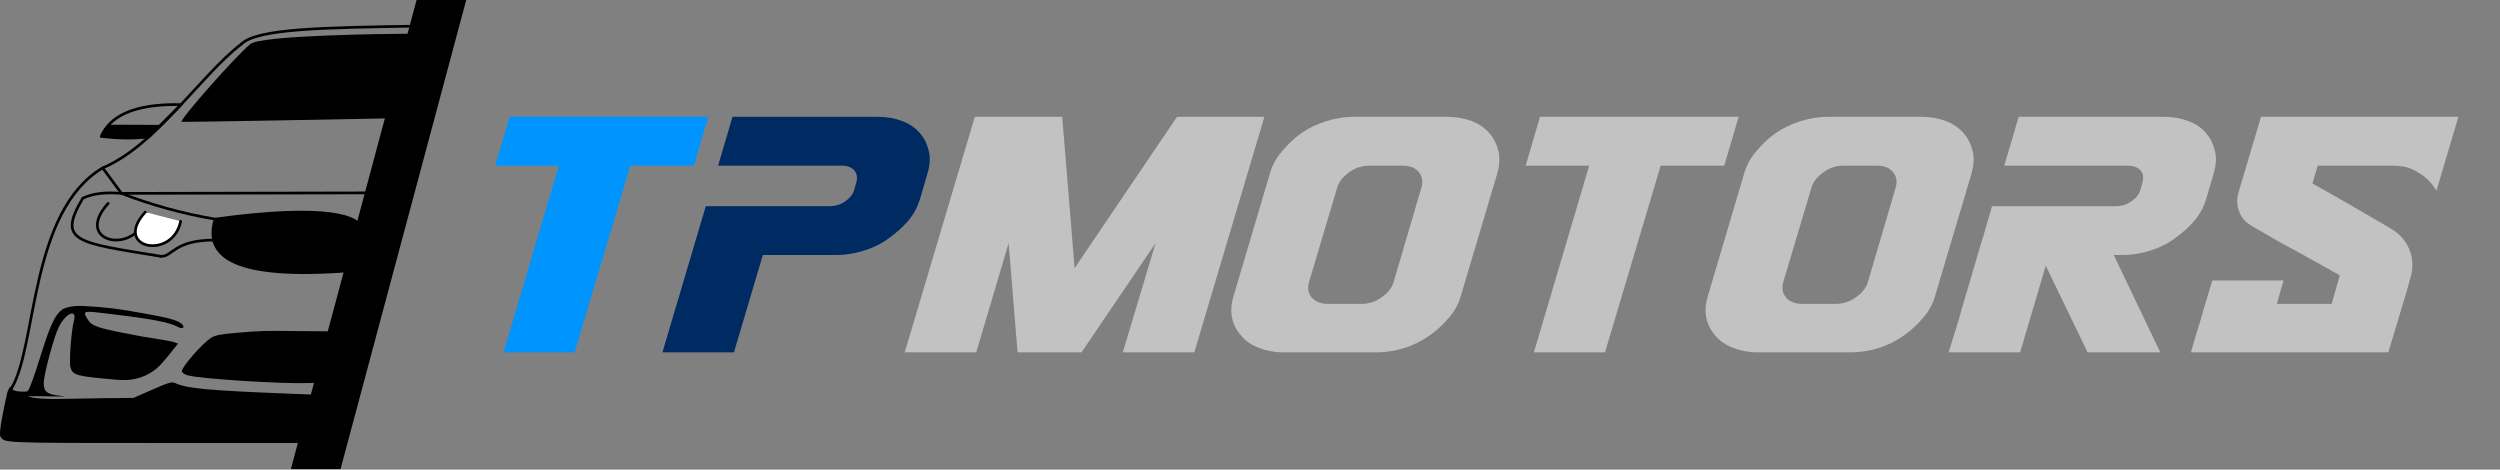 <?xml version="1.0" encoding="UTF-8" standalone="no"?><!DOCTYPE svg PUBLIC "-//W3C//DTD SVG 1.1//EN" "http://www.w3.org/Graphics/SVG/1.1/DTD/svg11.dtd"><svg width="100%" height="100%" viewBox="0 0 2896 544" version="1.1" xmlns="http://www.w3.org/2000/svg" xmlns:xlink="http://www.w3.org/1999/xlink" xml:space="preserve" xmlns:serif="http://www.serif.com/" style="fill-rule:evenodd;clip-rule:evenodd;stroke-linecap:round;stroke-linejoin:round;stroke-miterlimit:1.5;"><rect x="0" y="0" width="2896" height="544" fill="#808080" stroke="none"/><g><g><path d="M245.632,278.103c56.064,-8.752 54.32,-16.804 3.535,-24.261c-37.79,-6.397 -73.883,-16.433 -108.414,-29.821c-17.966,-1.587 -33.127,-0.002 -44.783,5.55" style="fill:none;stroke:#000;stroke-width:3.12px;"/><path d="M140.753,224.021l-21.71,-29.347" style="fill:none;stroke:#000;stroke-width:3.12px;"/><path d="M140.753,224.021l290.539,-0.583" style="fill:none;stroke:#000;stroke-width:3.12px;"/><path d="M95.97,229.571c-29.89,50.348 -8.09,51.316 90.034,67.281" style="fill:none;stroke:#000;stroke-width:3.12px;"/><path d="M186.004,296.852c13.633,1.249 14.749,-18.533 61.324,-18.749" style="fill:none;stroke:#000;stroke-width:3.12px;"/><path d="M405.986,313.556c-66.823,5.177 -109.372,1.329 -133.538,-9.353c-24.167,-10.683 -29.95,-28.2 -23.242,-50.361l156.78,59.714Zm-156.78,-59.714c126.61,-17.444 170.134,-4.173 170.292,13.612l-13.494,46.035l-156.798,-59.647Z" style="stroke:#000;stroke-width:3.12px;"/><path d="M481.897,38.93c0.151,1.416 -26.277,98.065 -26.277,98.065c0,-0 -245.028,4.779 -245.369,4.071c-1.944,-2.655 60.805,-74.03 79.589,-89.961c12.128,-10.286 152.442,-11.864 192.057,-12.175Z" style="fill-rule:nonzero;"/><path d="M488.458,30.185c-114.996,1.709 -190.844,2.93 -208.963,20.92" style="fill:none;stroke:#000;stroke-width:3.12px;"/><path d="M279.495,51.105c-47.458,36.348 -98.894,117.576 -160.669,143.45c-85.047,50.76 -75.868,208.053 -105.882,255.869" style="fill:none;stroke:#000;stroke-width:3.12px;"/><path d="M8.297,455.547c0.707,-3.204 2.104,-5.708 3.797,-7.912c2.007,6.326 10.218,5.861 15.267,6.036c5.086,0.177 5.358,-0.177 8.934,-9.558c2.131,-5.311 7.367,-20.888 11.55,-34.518c10.7,-33.986 15.894,-44.784 24.328,-51.157c5.747,-3.125 14.19,-4.564 26.003,-3.894c25.464,1.416 38.667,3.009 68.528,8.497c31.761,5.664 40.785,8.319 44.897,13.453c2.51,3.186 -0.395,4.779 -4.606,2.655c-10.471,-5.842 -28.994,-9.382 -80.261,-15.577c-31.35,-3.895 -31.35,-3.895 -24.991,6.726c4.346,6.904 10.279,9.205 41.189,15.4c19.667,3.895 27.124,5.134 41.424,7.258c7.987,1.239 16.057,2.832 18.121,3.717l3.692,1.416l-9.598,12.037c-11.359,13.984 -15.364,17.701 -23.772,22.658c-10.464,6.018 -22.988,8.496 -37.831,7.08c-46.88,-4.071 -50.537,-4.956 -53.334,-14.338c-1.798,-5.841 0.845,-42.129 4.023,-53.989c3.889,-14.515 -9.441,-9.027 -17.522,7.258c-5.738,11.506 -17.169,54.166 -17.489,64.61c-0.191,10.62 4.136,13.63 20.349,15.223c8.13,0.708 2.418,0.885 -15.012,0.531c-24.816,-0.531 -26.988,-0.354 -18.08,1.416c5.556,1.062 18.466,1.77 28.78,1.593c10.314,-0.177 34.306,-0.531 53.341,-0.885l34.612,-0.354l21.856,-9.559c20.427,-8.85 22.339,-9.382 26.774,-7.434c13.563,6.195 39.321,8.496 134.974,12.214l31.531,1.239l-6.916,27.791l-6.963,27.968l-172.765,-0c-182.677,-0 -178.299,0.177 -182.714,-7.789c-2.012,-3.524 3.769,-31.783 7.884,-49.812Z" style="fill-rule:nonzero;"/><path d="M350.075,383.574l42.035,0.354l-2.337,9.382c-2.005,8.142 -1.724,9.736 -7.921,29.561l-6.517,20.357l-18.728,0.531c-31.085,1.062 -123.998,-4.957 -138.708,-8.851c-3.787,-1.062 -6.982,-3.009 -7.264,-4.602c-0.442,-4.957 24.093,-33.102 34.427,-39.297c4.251,-2.655 10.956,-3.895 27.267,-5.311c31.511,-2.655 32.219,-2.655 77.746,-2.124Z" style="fill-rule:nonzero;"/><path d="M209.83,121.181c-57.479,-1.237 -83.054,14.886 -92.592,36.866c19.06,2.188 33.973,2.502 54.878,0.758l37.714,-37.624Z" style="fill:none;stroke:#000;stroke-width:3.13px;"/><path d="M171.186,159.928l16.003,-15.247l-62.207,-0.224l-7.632,13.171c17.512,1.79 35.575,2.278 53.836,2.3Z"/><path d="M169.944,247.266c-9.872,49.49 -86.851,34.851 -44.679,-11.646" style="fill:none;stroke:#000;stroke-width:3.12px;"/><path d="M209.221,256.339c-9.048,45.358 -79.6,31.941 -40.948,-10.673" style="fill:#fff;stroke:#000;stroke-width:3.12px;"/></g><g transform="matrix(28.758,0,5.071,28.758,-2498.82,-4384.88)"><g transform="matrix(16,0,0,16,76.346,166.668)"><path d="M0.71,-0.593l-0.058,0.123l-0.16,-0l-0.223,0.47l-0.179,-0l0.222,-0.47l-0.16,-0l0.058,-0.123l0.5,0Z" style="fill:#0094ff;fill-rule:nonzero;"/></g><g transform="matrix(16,0,0,16,85.146,166.668)"><path d="M0.657,-0.387c-0.009,0.019 -0.022,0.038 -0.039,0.055c-0.018,0.017 -0.037,0.032 -0.058,0.045c-0.021,0.014 -0.044,0.024 -0.068,0.031c-0.024,0.007 -0.047,0.011 -0.07,0.011l-0.186,0l-0.116,0.245l-0.18,-0l0.174,-0.368l0.313,0c0.013,-0 0.027,-0.004 0.04,-0.012c0.013,-0.008 0.023,-0.018 0.028,-0.029l0.009,-0.02c0.005,-0.011 0.005,-0.021 -0,-0.029c-0.006,-0.008 -0.016,-0.012 -0.029,-0.012l-0.312,0l0.058,-0.123l0.366,0c0.023,0 0.043,0.004 0.06,0.011c0.017,0.007 0.03,0.017 0.039,0.031c0.009,0.013 0.013,0.028 0.014,0.045c0.001,0.017 -0.004,0.036 -0.013,0.055l-0.03,0.064Z" style="fill:#002a62;fill-rule:nonzero;"/></g><g transform="matrix(16,0,0,16,94.906,166.668)"><path d="M0.73,-0.593l0.22,0l-0.281,0.593l-0.18,-0l0.131,-0.275l-0.235,0.275l-0.161,-0l0.026,-0.275l-0.13,0.275l-0.18,-0l0.281,-0.593l0.22,0l-0.036,0.381l0.325,-0.381Z" style="fill:#c2c2c2;fill-rule:nonzero;"/></g><g transform="matrix(16,0,0,16,107.546,166.668)"><path d="M0.62,-0.593c0.023,0 0.043,0.004 0.061,0.011c0.016,0.007 0.029,0.017 0.038,0.03c0.009,0.013 0.014,0.029 0.015,0.046c0.001,0.017 -0.004,0.036 -0.013,0.056l-0.146,0.308c-0.009,0.02 -0.022,0.038 -0.04,0.055c-0.017,0.017 -0.036,0.032 -0.057,0.045c-0.021,0.013 -0.044,0.024 -0.068,0.031c-0.024,0.007 -0.048,0.011 -0.071,0.011l-0.236,-0c-0.022,-0 -0.042,-0.004 -0.059,-0.011c-0.017,-0.007 -0.03,-0.017 -0.039,-0.03c-0.02,-0.028 -0.021,-0.062 -0.002,-0.101l0.146,-0.309c0.009,-0.019 0.022,-0.038 0.04,-0.055c0.017,-0.017 0.036,-0.033 0.057,-0.046c0.021,-0.013 0.044,-0.023 0.068,-0.03c0.023,-0.007 0.047,-0.011 0.07,-0.011l0.236,0Zm-0.299,0.471c0.018,-0 0.036,-0.005 0.053,-0.016c0.018,-0.011 0.031,-0.024 0.038,-0.039l0.112,-0.238c0.007,-0.015 0.007,-0.028 0,-0.039c-0.007,-0.011 -0.02,-0.016 -0.038,-0.016l-0.083,-0c-0.018,-0 -0.036,0.005 -0.053,0.016c-0.018,0.011 -0.031,0.024 -0.038,0.039l-0.113,0.238c-0.007,0.015 -0.007,0.028 0,0.039c0.008,0.011 0.021,0.016 0.039,0.016l0.083,-0Z" style="fill:#c2c2c2;fill-rule:nonzero;"/></g><g transform="matrix(16,0,0,16,117.85,166.668)"><path d="M0.71,-0.593l-0.058,0.123l-0.16,-0l-0.223,0.47l-0.179,-0l0.222,-0.47l-0.16,-0l0.058,-0.123l0.5,0Z" style="fill:#c2c2c2;fill-rule:nonzero;"/></g><g transform="matrix(16,0,0,16,126.65,166.668)"><path d="M0.62,-0.593c0.023,0 0.043,0.004 0.061,0.011c0.016,0.007 0.029,0.017 0.038,0.03c0.009,0.013 0.014,0.029 0.015,0.046c0.001,0.017 -0.004,0.036 -0.013,0.056l-0.146,0.308c-0.009,0.02 -0.022,0.038 -0.04,0.055c-0.017,0.017 -0.036,0.032 -0.057,0.045c-0.021,0.013 -0.044,0.024 -0.068,0.031c-0.024,0.007 -0.048,0.011 -0.071,0.011l-0.236,-0c-0.022,-0 -0.042,-0.004 -0.059,-0.011c-0.017,-0.007 -0.03,-0.017 -0.039,-0.03c-0.02,-0.028 -0.021,-0.062 -0.002,-0.101l0.146,-0.309c0.009,-0.019 0.022,-0.038 0.04,-0.055c0.017,-0.017 0.036,-0.033 0.057,-0.046c0.021,-0.013 0.044,-0.023 0.068,-0.03c0.023,-0.007 0.047,-0.011 0.07,-0.011l0.236,0Zm-0.299,0.471c0.018,-0 0.036,-0.005 0.053,-0.016c0.018,-0.011 0.031,-0.024 0.038,-0.039l0.112,-0.238c0.007,-0.015 0.007,-0.028 0,-0.039c-0.007,-0.011 -0.02,-0.016 -0.038,-0.016l-0.083,-0c-0.018,-0 -0.036,0.005 -0.053,0.016c-0.018,0.011 -0.031,0.024 -0.038,0.039l-0.113,0.238c-0.007,0.015 -0.007,0.028 0,0.039c0.008,0.011 0.021,0.016 0.039,0.016l0.083,-0Z" style="fill:#c2c2c2;fill-rule:nonzero;"/></g><g transform="matrix(16,0,0,16,136.954,166.668)"><path d="M0.657,-0.387c-0.009,0.019 -0.022,0.038 -0.039,0.055c-0.018,0.017 -0.037,0.032 -0.058,0.045c-0.021,0.014 -0.044,0.024 -0.068,0.031c-0.024,0.007 -0.047,0.011 -0.07,0.011l-0.023,0l0.074,0.245l-0.183,-0l-0.067,-0.218l-0.103,0.218l-0.18,-0l0.036,-0.074c0.009,-0.019 0.018,-0.039 0.029,-0.062c0.011,-0.023 0.021,-0.045 0.032,-0.068c0.011,-0.023 0.021,-0.045 0.031,-0.066c0.01,-0.02 0.019,-0.039 0.026,-0.055c0.01,-0.021 0.017,-0.035 0.02,-0.043l0.313,0c0.013,-0 0.027,-0.004 0.04,-0.012c0.013,-0.008 0.023,-0.018 0.028,-0.029l0.009,-0.02c0.005,-0.011 0.005,-0.021 -0,-0.029c-0.006,-0.008 -0.016,-0.012 -0.029,-0.012l-0.312,0l0.058,-0.123l0.366,0c0.023,0 0.043,0.004 0.06,0.011c0.017,0.007 0.03,0.017 0.039,0.031c0.009,0.013 0.013,0.028 0.014,0.045c0.001,0.017 -0.004,0.036 -0.013,0.055l-0.03,0.064Z" style="fill:#c2c2c2;fill-rule:nonzero;"/></g><g transform="matrix(16,0,0,16,146.714,166.668)"><path d="M0.342,-0.47l-0.021,0.045c0.029,0.018 0.06,0.037 0.092,0.058c0.032,0.021 0.061,0.039 0.086,0.056c0.02,0.013 0.032,0.031 0.037,0.054c0.005,0.023 0.001,0.047 -0.012,0.073l-0.014,0.031l-0.073,0.153l-0.497,0c0.017,-0.037 0.03,-0.064 0.039,-0.082c0.009,-0.019 0.015,-0.033 0.02,-0.043c0.005,-0.01 0.009,-0.018 0.012,-0.025c0.003,-0.007 0.008,-0.017 0.015,-0.031l0.179,0l-0.027,0.059l0.138,0l0.033,-0.072c-0.013,-0.008 -0.028,-0.017 -0.045,-0.028c-0.018,-0.011 -0.036,-0.022 -0.054,-0.033c-0.019,-0.011 -0.037,-0.022 -0.054,-0.033c-0.017,-0.011 -0.032,-0.021 -0.045,-0.029c-0.015,-0.009 -0.024,-0.022 -0.027,-0.037c-0.003,-0.016 -0.001,-0.033 0.008,-0.051l0.089,-0.188l0.497,0l-0.088,0.186c-0.005,-0.011 -0.011,-0.022 -0.02,-0.031c-0.007,-0.008 -0.017,-0.015 -0.03,-0.022c-0.013,-0.007 -0.029,-0.01 -0.049,-0.01l-0.189,-0Z" style="fill:#c2c2c2;fill-rule:nonzero;"/></g></g><path d="M540.068,-0l-57.515,-0l-145.586,543.333l57.516,0l145.585,-543.333Z"/></g></svg>